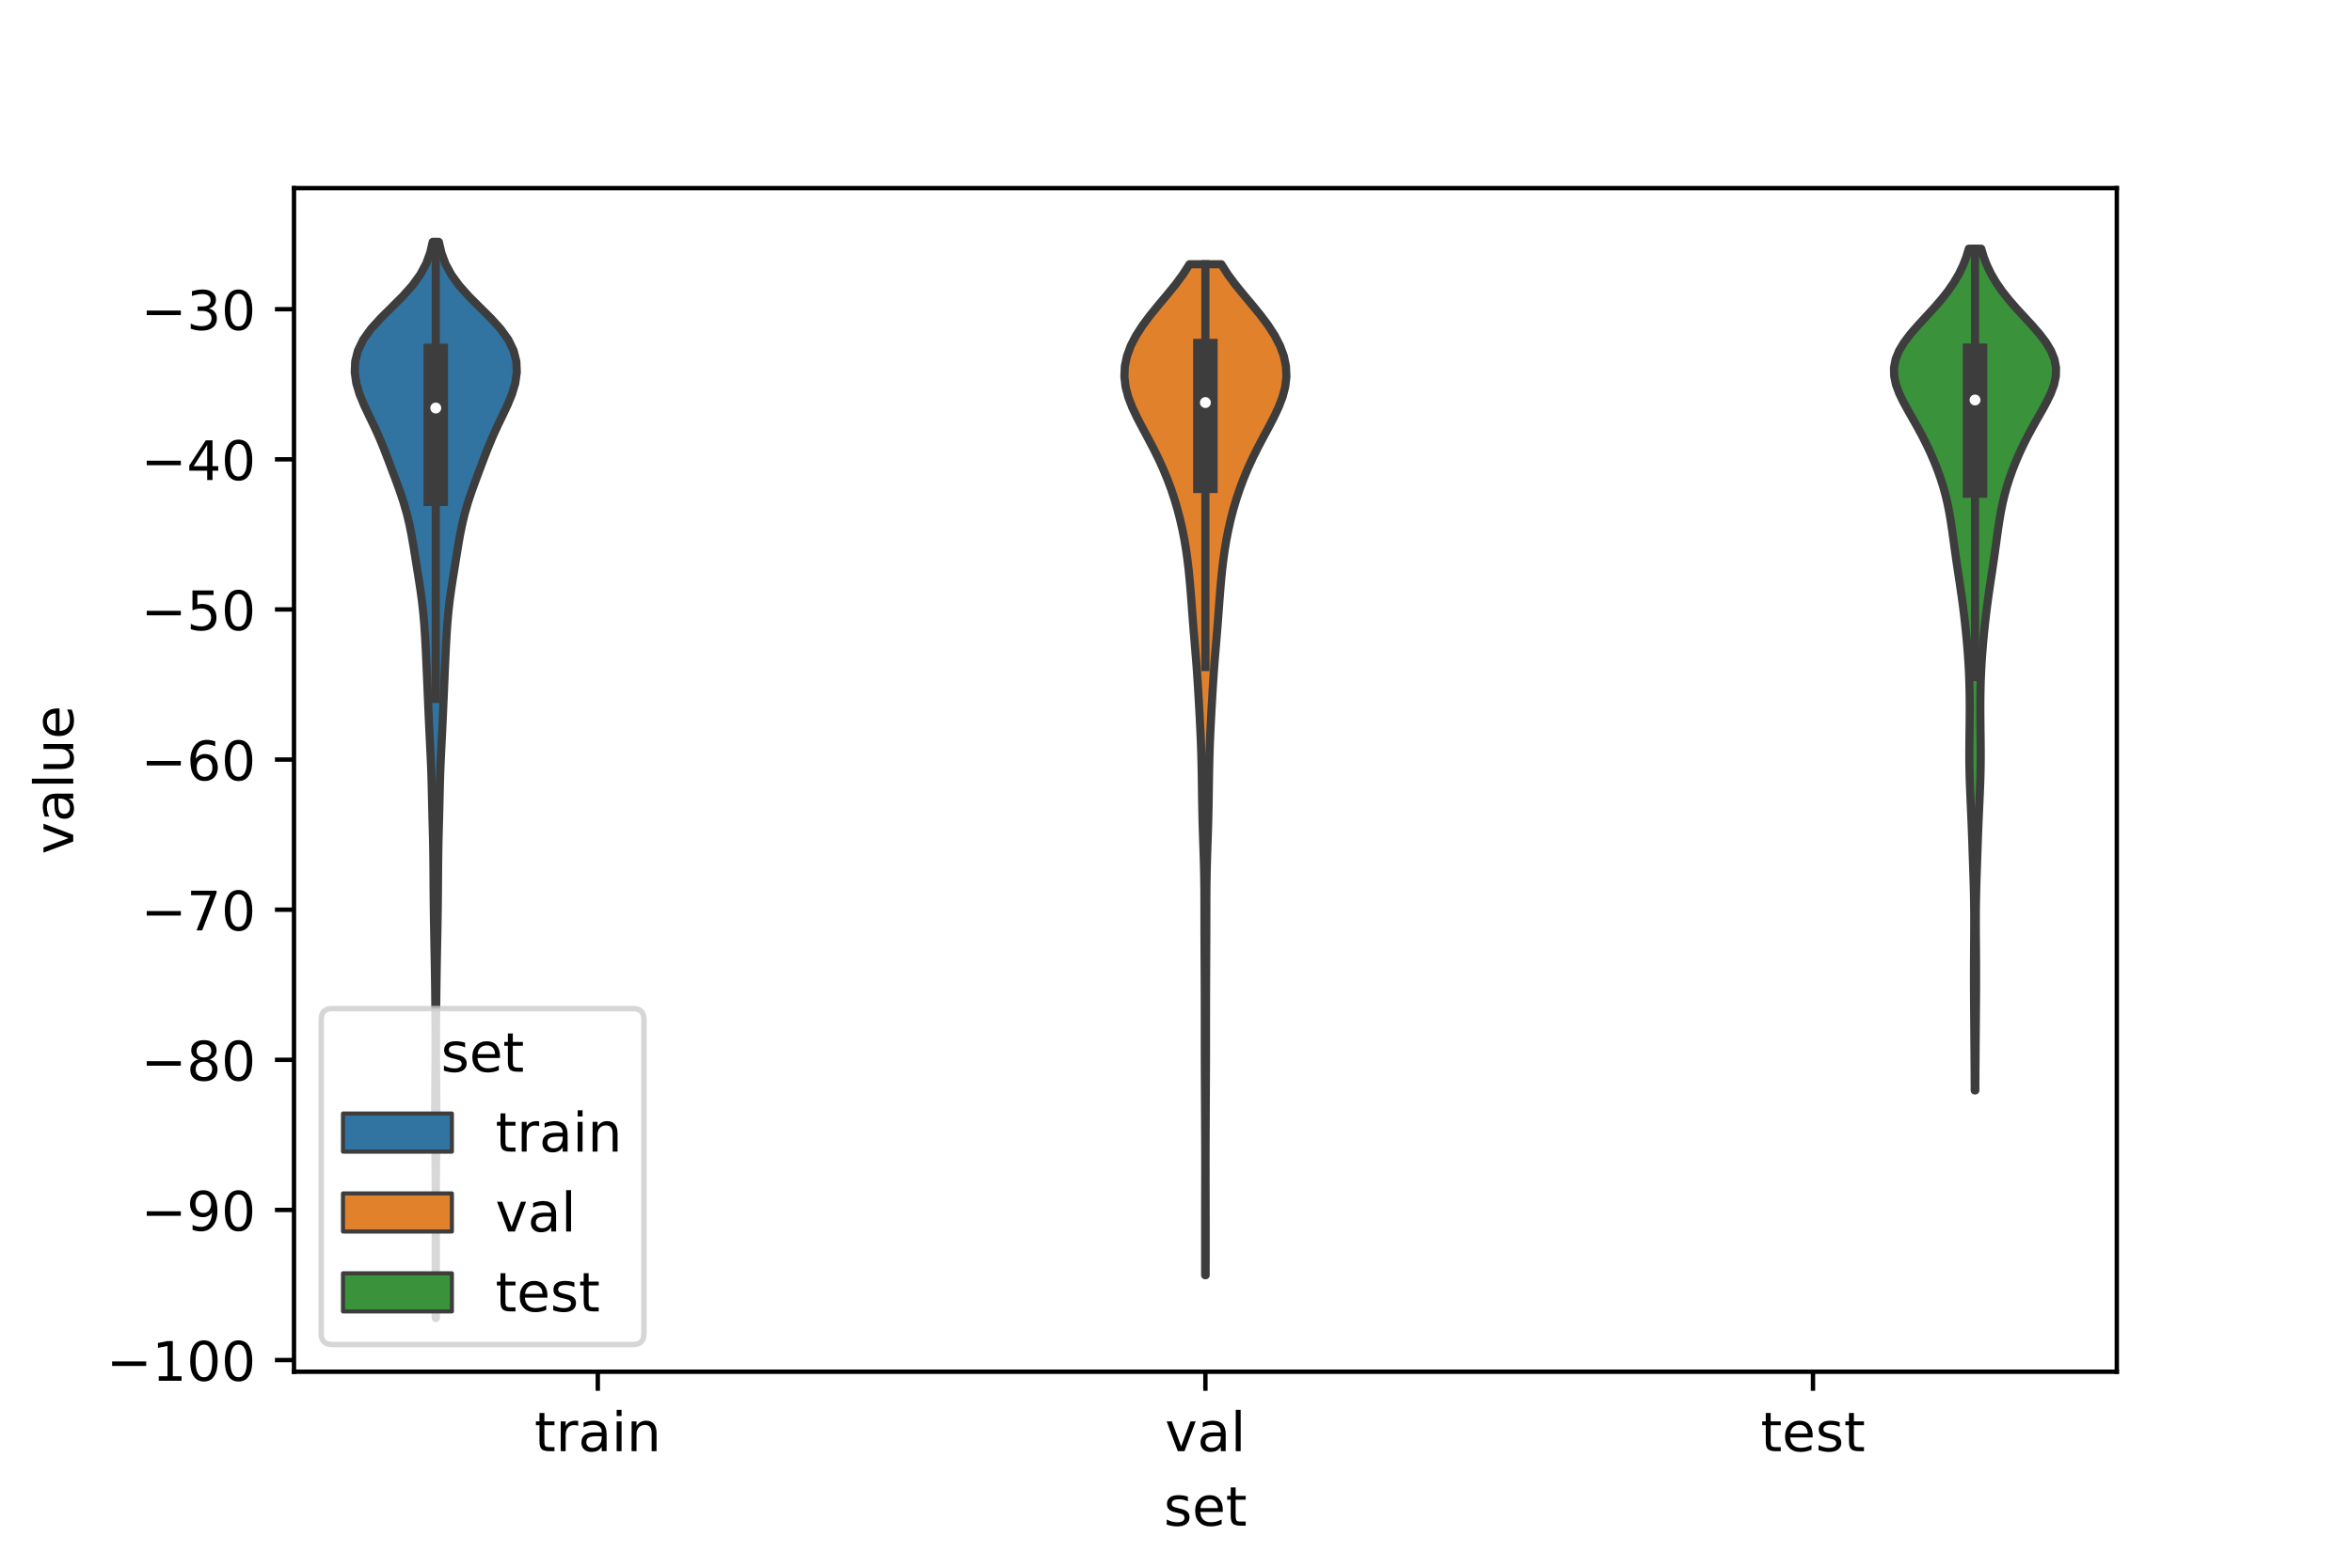<?xml version="1.0" encoding="utf-8" standalone="no"?>
<!DOCTYPE svg PUBLIC "-//W3C//DTD SVG 1.1//EN"
  "http://www.w3.org/Graphics/SVG/1.1/DTD/svg11.dtd">
<!-- Created with matplotlib (https://matplotlib.org/) -->
<svg height="288pt" version="1.1" viewBox="0 0 432 288" width="432pt" xmlns="http://www.w3.org/2000/svg" xmlns:xlink="http://www.w3.org/1999/xlink">
 <defs>
  <style type="text/css">*{stroke-linecap:butt;stroke-linejoin:round;}</style>
 </defs>
 <g id="figure_1">
  <g id="patch_1">
   <path d="M 0 288 
L 432 288 
L 432 0 
L 0 0 
z
" style="fill:#ffffff;"/>
  </g>
  <g id="axes_1">
   <g id="patch_2">
    <path d="M 54 252 
L 388.8 252 
L 388.8 34.56 
L 54 34.56 
z
" style="fill:#ffffff;"/>
   </g>
   <g id="PolyCollection_1">
    <defs>
     <path d="M 80.056 -45.884 
L 80.024 -45.884 
L 80.025 -47.88 
L 80.026 -49.877 
L 80.028 -51.874 
L 80.028 -53.87 
L 80.026 -55.867 
L 80.024 -57.864 
L 80.024 -59.86 
L 80.026 -61.857 
L 80.028 -63.854 
L 80.03 -65.851 
L 80.029 -67.847 
L 80.023 -69.844 
L 80.011 -71.841 
L 79.995 -73.837 
L 79.976 -75.834 
L 79.956 -77.831 
L 79.94 -79.827 
L 79.931 -81.824 
L 79.93 -83.821 
L 79.937 -85.818 
L 79.95 -87.814 
L 79.966 -89.811 
L 79.981 -91.808 
L 79.992 -93.804 
L 79.996 -95.801 
L 79.993 -97.798 
L 79.985 -99.794 
L 79.971 -101.791 
L 79.955 -103.788 
L 79.934 -105.784 
L 79.909 -107.781 
L 79.878 -109.778 
L 79.844 -111.775 
L 79.806 -113.771 
L 79.768 -115.768 
L 79.731 -117.765 
L 79.698 -119.761 
L 79.669 -121.758 
L 79.648 -123.755 
L 79.633 -125.751 
L 79.621 -127.748 
L 79.604 -129.745 
L 79.578 -131.741 
L 79.538 -133.738 
L 79.487 -135.735 
L 79.432 -137.732 
L 79.382 -139.728 
L 79.337 -141.725 
L 79.291 -143.722 
L 79.234 -145.718 
L 79.158 -147.715 
L 79.065 -149.712 
L 78.966 -151.708 
L 78.868 -153.705 
L 78.775 -155.702 
L 78.685 -157.699 
L 78.598 -159.695 
L 78.513 -161.692 
L 78.428 -163.689 
L 78.34 -165.685 
L 78.249 -167.682 
L 78.15 -169.679 
L 78.036 -171.675 
L 77.897 -173.672 
L 77.718 -175.669 
L 77.492 -177.665 
L 77.219 -179.662 
L 76.912 -181.659 
L 76.591 -183.656 
L 76.271 -185.652 
L 75.949 -187.649 
L 75.604 -189.646 
L 75.205 -191.642 
L 74.725 -193.639 
L 74.151 -195.636 
L 73.489 -197.632 
L 72.766 -199.629 
L 72.018 -201.626 
L 71.264 -203.622 
L 70.493 -205.619 
L 69.669 -207.616 
L 68.765 -209.613 
L 67.804 -211.609 
L 66.858 -213.606 
L 66.037 -215.603 
L 65.444 -217.599 
L 65.16 -219.596 
L 65.241 -221.593 
L 65.742 -223.589 
L 66.71 -225.586 
L 68.145 -227.583 
L 69.96 -229.58 
L 71.977 -231.576 
L 73.975 -233.573 
L 75.758 -235.57 
L 77.203 -237.566 
L 78.276 -239.563 
L 79.011 -241.56 
L 79.475 -243.556 
L 80.605 -243.556 
L 80.605 -243.556 
L 81.069 -241.56 
L 81.804 -239.563 
L 82.877 -237.566 
L 84.322 -235.57 
L 86.105 -233.573 
L 88.103 -231.576 
L 90.12 -229.58 
L 91.935 -227.583 
L 93.37 -225.586 
L 94.338 -223.589 
L 94.839 -221.593 
L 94.92 -219.596 
L 94.636 -217.599 
L 94.043 -215.603 
L 93.222 -213.606 
L 92.276 -211.609 
L 91.315 -209.613 
L 90.411 -207.616 
L 89.587 -205.619 
L 88.816 -203.622 
L 88.062 -201.626 
L 87.314 -199.629 
L 86.591 -197.632 
L 85.929 -195.636 
L 85.355 -193.639 
L 84.875 -191.642 
L 84.476 -189.646 
L 84.131 -187.649 
L 83.809 -185.652 
L 83.489 -183.656 
L 83.168 -181.659 
L 82.861 -179.662 
L 82.588 -177.665 
L 82.362 -175.669 
L 82.183 -173.672 
L 82.044 -171.675 
L 81.93 -169.679 
L 81.831 -167.682 
L 81.74 -165.685 
L 81.652 -163.689 
L 81.567 -161.692 
L 81.482 -159.695 
L 81.395 -157.699 
L 81.305 -155.702 
L 81.212 -153.705 
L 81.114 -151.708 
L 81.015 -149.712 
L 80.922 -147.715 
L 80.846 -145.718 
L 80.789 -143.722 
L 80.743 -141.725 
L 80.698 -139.728 
L 80.648 -137.732 
L 80.593 -135.735 
L 80.542 -133.738 
L 80.502 -131.741 
L 80.476 -129.745 
L 80.459 -127.748 
L 80.447 -125.751 
L 80.432 -123.755 
L 80.411 -121.758 
L 80.382 -119.761 
L 80.349 -117.765 
L 80.312 -115.768 
L 80.274 -113.771 
L 80.236 -111.775 
L 80.202 -109.778 
L 80.171 -107.781 
L 80.146 -105.784 
L 80.125 -103.788 
L 80.109 -101.791 
L 80.095 -99.794 
L 80.087 -97.798 
L 80.084 -95.801 
L 80.088 -93.804 
L 80.099 -91.808 
L 80.114 -89.811 
L 80.13 -87.814 
L 80.143 -85.818 
L 80.15 -83.821 
L 80.149 -81.824 
L 80.14 -79.827 
L 80.124 -77.831 
L 80.104 -75.834 
L 80.085 -73.837 
L 80.069 -71.841 
L 80.057 -69.844 
L 80.051 -67.847 
L 80.05 -65.851 
L 80.052 -63.854 
L 80.054 -61.857 
L 80.056 -59.86 
L 80.056 -57.864 
L 80.054 -55.867 
L 80.052 -53.87 
L 80.052 -51.874 
L 80.054 -49.877 
L 80.055 -47.88 
L 80.056 -45.884 
z
" id="m8f2a3c6498" style="stroke:#3d3d3d;stroke-width:1.5;"/>
    </defs>
    <g clip-path="url(#pef38167f17)">
     <use style="fill:#3274a1;stroke:#3d3d3d;stroke-width:1.5;" x="0" xlink:href="#m8f2a3c6498" y="288"/>
    </g>
   </g>
   <g id="PolyCollection_2">
    <defs>
     <path d="M 221.444 -53.731 
L 221.356 -53.731 
L 221.354 -55.607 
L 221.353 -57.483 
L 221.353 -59.359 
L 221.353 -61.235 
L 221.353 -63.111 
L 221.354 -64.987 
L 221.357 -66.863 
L 221.361 -68.739 
L 221.366 -70.615 
L 221.369 -72.491 
L 221.37 -74.367 
L 221.367 -76.243 
L 221.362 -78.119 
L 221.355 -79.995 
L 221.347 -81.871 
L 221.339 -83.747 
L 221.331 -85.623 
L 221.322 -87.499 
L 221.312 -89.375 
L 221.303 -91.251 
L 221.296 -93.127 
L 221.291 -95.003 
L 221.29 -96.879 
L 221.29 -98.755 
L 221.29 -100.631 
L 221.288 -102.507 
L 221.285 -104.383 
L 221.28 -106.259 
L 221.273 -108.135 
L 221.265 -110.011 
L 221.255 -111.887 
L 221.246 -113.763 
L 221.237 -115.639 
L 221.231 -117.515 
L 221.228 -119.391 
L 221.226 -121.267 
L 221.221 -123.143 
L 221.209 -125.019 
L 221.183 -126.895 
L 221.143 -128.771 
L 221.09 -130.647 
L 221.028 -132.523 
L 220.964 -134.399 
L 220.906 -136.275 
L 220.857 -138.151 
L 220.819 -140.027 
L 220.789 -141.903 
L 220.762 -143.779 
L 220.732 -145.655 
L 220.695 -147.531 
L 220.646 -149.407 
L 220.583 -151.283 
L 220.506 -153.159 
L 220.416 -155.035 
L 220.318 -156.911 
L 220.214 -158.787 
L 220.105 -160.663 
L 219.991 -162.539 
L 219.865 -164.415 
L 219.725 -166.291 
L 219.573 -168.167 
L 219.415 -170.043 
L 219.26 -171.919 
L 219.112 -173.795 
L 218.971 -175.671 
L 218.832 -177.547 
L 218.686 -179.423 
L 218.526 -181.299 
L 218.341 -183.175 
L 218.123 -185.051 
L 217.862 -186.927 
L 217.551 -188.803 
L 217.184 -190.679 
L 216.759 -192.555 
L 216.27 -194.431 
L 215.715 -196.307 
L 215.088 -198.183 
L 214.385 -200.059 
L 213.605 -201.935 
L 212.745 -203.811 
L 211.814 -205.687 
L 210.827 -207.563 
L 209.817 -209.439 
L 208.837 -211.315 
L 207.951 -213.191 
L 207.231 -215.067 
L 206.738 -216.943 
L 206.52 -218.819 
L 206.602 -220.695 
L 206.992 -222.571 
L 207.68 -224.447 
L 208.645 -226.323 
L 209.852 -228.199 
L 211.253 -230.075 
L 212.781 -231.951 
L 214.354 -233.827 
L 215.881 -235.703 
L 217.277 -237.579 
L 218.475 -239.455 
L 224.325 -239.455 
L 224.325 -239.455 
L 225.523 -237.579 
L 226.919 -235.703 
L 228.446 -233.827 
L 230.019 -231.951 
L 231.547 -230.075 
L 232.948 -228.199 
L 234.155 -226.323 
L 235.12 -224.447 
L 235.808 -222.571 
L 236.198 -220.695 
L 236.28 -218.819 
L 236.062 -216.943 
L 235.569 -215.067 
L 234.849 -213.191 
L 233.963 -211.315 
L 232.983 -209.439 
L 231.973 -207.563 
L 230.986 -205.687 
L 230.055 -203.811 
L 229.196 -201.935 
L 228.415 -200.059 
L 227.712 -198.183 
L 227.085 -196.307 
L 226.53 -194.431 
L 226.041 -192.555 
L 225.616 -190.679 
L 225.249 -188.803 
L 224.938 -186.927 
L 224.677 -185.051 
L 224.459 -183.175 
L 224.274 -181.299 
L 224.114 -179.423 
L 223.968 -177.547 
L 223.829 -175.671 
L 223.688 -173.795 
L 223.54 -171.919 
L 223.385 -170.043 
L 223.227 -168.167 
L 223.075 -166.291 
L 222.935 -164.415 
L 222.809 -162.539 
L 222.695 -160.663 
L 222.586 -158.787 
L 222.482 -156.911 
L 222.384 -155.035 
L 222.294 -153.159 
L 222.217 -151.283 
L 222.154 -149.407 
L 222.105 -147.531 
L 222.068 -145.655 
L 222.038 -143.779 
L 222.011 -141.903 
L 221.981 -140.027 
L 221.943 -138.151 
L 221.894 -136.275 
L 221.836 -134.399 
L 221.773 -132.523 
L 221.71 -130.647 
L 221.657 -128.771 
L 221.617 -126.895 
L 221.591 -125.019 
L 221.579 -123.143 
L 221.574 -121.267 
L 221.572 -119.391 
L 221.569 -117.515 
L 221.563 -115.639 
L 221.554 -113.763 
L 221.545 -111.887 
L 221.535 -110.011 
L 221.527 -108.135 
L 221.52 -106.259 
L 221.515 -104.383 
L 221.512 -102.507 
L 221.51 -100.631 
L 221.51 -98.755 
L 221.51 -96.879 
L 221.509 -95.003 
L 221.504 -93.127 
L 221.497 -91.251 
L 221.488 -89.375 
L 221.478 -87.499 
L 221.469 -85.623 
L 221.461 -83.747 
L 221.453 -81.871 
L 221.445 -79.995 
L 221.438 -78.119 
L 221.433 -76.243 
L 221.43 -74.367 
L 221.431 -72.491 
L 221.434 -70.615 
L 221.439 -68.739 
L 221.443 -66.863 
L 221.446 -64.987 
L 221.447 -63.111 
L 221.447 -61.235 
L 221.447 -59.359 
L 221.447 -57.483 
L 221.446 -55.607 
L 221.444 -53.731 
z
" id="mb3e290ecd1" style="stroke:#3d3d3d;stroke-width:1.5;"/>
    </defs>
    <g clip-path="url(#pef38167f17)">
     <use style="fill:#e1812c;stroke:#3d3d3d;stroke-width:1.5;" x="0" xlink:href="#mb3e290ecd1" y="288"/>
    </g>
   </g>
   <g id="PolyCollection_3">
    <defs>
     <path d="M 362.813 -87.684 
L 362.707 -87.684 
L 362.699 -89.246 
L 362.69 -90.807 
L 362.681 -92.369 
L 362.67 -93.931 
L 362.658 -95.493 
L 362.645 -97.055 
L 362.631 -98.617 
L 362.618 -100.179 
L 362.606 -101.741 
L 362.594 -103.303 
L 362.583 -104.865 
L 362.576 -106.427 
L 362.571 -107.988 
L 362.571 -109.55 
L 362.576 -111.112 
L 362.584 -112.674 
L 362.595 -114.236 
L 362.607 -115.798 
L 362.616 -117.36 
L 362.619 -118.922 
L 362.612 -120.484 
L 362.595 -122.046 
L 362.566 -123.607 
L 362.527 -125.169 
L 362.48 -126.731 
L 362.429 -128.293 
L 362.376 -129.855 
L 362.322 -131.417 
L 362.269 -132.979 
L 362.213 -134.541 
L 362.154 -136.103 
L 362.089 -137.665 
L 362.02 -139.227 
L 361.949 -140.788 
L 361.88 -142.35 
L 361.818 -143.912 
L 361.768 -145.474 
L 361.734 -147.036 
L 361.718 -148.598 
L 361.717 -150.16 
L 361.729 -151.722 
L 361.747 -153.284 
L 361.766 -154.846 
L 361.781 -156.408 
L 361.787 -157.969 
L 361.781 -159.531 
L 361.759 -161.093 
L 361.72 -162.655 
L 361.661 -164.217 
L 361.581 -165.779 
L 361.481 -167.341 
L 361.363 -168.903 
L 361.228 -170.465 
L 361.077 -172.027 
L 360.912 -173.589 
L 360.733 -175.15 
L 360.539 -176.712 
L 360.329 -178.274 
L 360.106 -179.836 
L 359.874 -181.398 
L 359.637 -182.96 
L 359.404 -184.522 
L 359.178 -186.084 
L 358.96 -187.646 
L 358.747 -189.208 
L 358.53 -190.77 
L 358.295 -192.331 
L 358.029 -193.893 
L 357.717 -195.455 
L 357.349 -197.017 
L 356.918 -198.579 
L 356.422 -200.141 
L 355.863 -201.703 
L 355.243 -203.265 
L 354.567 -204.827 
L 353.834 -206.389 
L 353.044 -207.95 
L 352.201 -209.512 
L 351.32 -211.074 
L 350.43 -212.636 
L 349.578 -214.198 
L 348.827 -215.76 
L 348.249 -217.322 
L 347.915 -218.884 
L 347.88 -220.446 
L 348.178 -222.008 
L 348.813 -223.57 
L 349.756 -225.131 
L 350.947 -226.693 
L 352.307 -228.255 
L 353.748 -229.817 
L 355.184 -231.379 
L 356.544 -232.941 
L 357.78 -234.503 
L 358.862 -236.065 
L 359.78 -237.627 
L 360.539 -239.189 
L 361.148 -240.751 
L 361.625 -242.312 
L 363.895 -242.312 
L 363.895 -242.312 
L 364.372 -240.751 
L 364.981 -239.189 
L 365.74 -237.627 
L 366.658 -236.065 
L 367.74 -234.503 
L 368.976 -232.941 
L 370.336 -231.379 
L 371.772 -229.817 
L 373.213 -228.255 
L 374.573 -226.693 
L 375.764 -225.131 
L 376.707 -223.57 
L 377.342 -222.008 
L 377.64 -220.446 
L 377.605 -218.884 
L 377.271 -217.322 
L 376.693 -215.76 
L 375.942 -214.198 
L 375.09 -212.636 
L 374.2 -211.074 
L 373.319 -209.512 
L 372.476 -207.95 
L 371.686 -206.389 
L 370.953 -204.827 
L 370.277 -203.265 
L 369.657 -201.703 
L 369.098 -200.141 
L 368.602 -198.579 
L 368.171 -197.017 
L 367.803 -195.455 
L 367.491 -193.893 
L 367.225 -192.331 
L 366.99 -190.77 
L 366.773 -189.208 
L 366.56 -187.646 
L 366.342 -186.084 
L 366.116 -184.522 
L 365.883 -182.96 
L 365.646 -181.398 
L 365.414 -179.836 
L 365.191 -178.274 
L 364.981 -176.712 
L 364.787 -175.15 
L 364.608 -173.589 
L 364.443 -172.027 
L 364.292 -170.465 
L 364.157 -168.903 
L 364.039 -167.341 
L 363.939 -165.779 
L 363.859 -164.217 
L 363.8 -162.655 
L 363.761 -161.093 
L 363.739 -159.531 
L 363.733 -157.969 
L 363.739 -156.408 
L 363.754 -154.846 
L 363.773 -153.284 
L 363.791 -151.722 
L 363.803 -150.16 
L 363.802 -148.598 
L 363.786 -147.036 
L 363.752 -145.474 
L 363.702 -143.912 
L 363.64 -142.35 
L 363.571 -140.788 
L 363.5 -139.227 
L 363.431 -137.665 
L 363.366 -136.103 
L 363.307 -134.541 
L 363.251 -132.979 
L 363.198 -131.417 
L 363.144 -129.855 
L 363.091 -128.293 
L 363.04 -126.731 
L 362.993 -125.169 
L 362.954 -123.607 
L 362.925 -122.046 
L 362.908 -120.484 
L 362.901 -118.922 
L 362.904 -117.36 
L 362.913 -115.798 
L 362.925 -114.236 
L 362.936 -112.674 
L 362.944 -111.112 
L 362.949 -109.55 
L 362.949 -107.988 
L 362.944 -106.427 
L 362.937 -104.865 
L 362.926 -103.303 
L 362.914 -101.741 
L 362.902 -100.179 
L 362.889 -98.617 
L 362.875 -97.055 
L 362.862 -95.493 
L 362.85 -93.931 
L 362.839 -92.369 
L 362.83 -90.807 
L 362.821 -89.246 
L 362.813 -87.684 
z
" id="me27f8f01c8" style="stroke:#3d3d3d;stroke-width:1.5;"/>
    </defs>
    <g clip-path="url(#pef38167f17)">
     <use style="fill:#3a923a;stroke:#3d3d3d;stroke-width:1.5;" x="0" xlink:href="#me27f8f01c8" y="288"/>
    </g>
   </g>
   <g id="patch_3">
    <path clip-path="url(#pef38167f17)" d="M 109.8 -25.931 
L 109.8 -25.931 
L 109.8 -25.931 
L 109.8 -25.931 
z
" style="fill:#3274a1;stroke:#3d3d3d;stroke-linejoin:miter;stroke-width:0.75;"/>
   </g>
   <g id="patch_4">
    <path clip-path="url(#pef38167f17)" d="M 109.8 -25.931 
L 109.8 -25.931 
L 109.8 -25.931 
L 109.8 -25.931 
z
" style="fill:#e1812c;stroke:#3d3d3d;stroke-linejoin:miter;stroke-width:0.75;"/>
   </g>
   <g id="patch_5">
    <path clip-path="url(#pef38167f17)" d="M 109.8 -25.931 
L 109.8 -25.931 
L 109.8 -25.931 
L 109.8 -25.931 
z
" style="fill:#3a923a;stroke:#3d3d3d;stroke-linejoin:miter;stroke-width:0.75;"/>
   </g>
   <g id="matplotlib.axis_1">
    <g id="xtick_1">
     <g id="line2d_1">
      <defs>
       <path d="M 0 0 
L 0 3.5 
" id="m6803f773ec" style="stroke:#000000;stroke-width:0.8;"/>
      </defs>
      <g>
       <use style="stroke:#000000;stroke-width:0.8;" x="109.8" xlink:href="#m6803f773ec" y="252"/>
      </g>
     </g>
     <g id="text_1">
      <!-- train -->
      <g transform="translate(98.162 266.598)scale(0.1 -0.1)">
       <defs>
        <path d="M 18.312 70.219 
L 18.312 54.688 
L 36.812 54.688 
L 36.812 47.703 
L 18.312 47.703 
L 18.312 18.016 
Q 18.312 11.328 20.141 9.422 
Q 21.969 7.516 27.594 7.516 
L 36.812 7.516 
L 36.812 0 
L 27.594 0 
Q 17.188 0 13.234 3.875 
Q 9.281 7.766 9.281 18.016 
L 9.281 47.703 
L 2.688 47.703 
L 2.688 54.688 
L 9.281 54.688 
L 9.281 70.219 
z
" id="DejaVuSans-116"/>
        <path d="M 41.109 46.297 
Q 39.594 47.172 37.812 47.578 
Q 36.031 48 33.891 48 
Q 26.266 48 22.188 43.047 
Q 18.109 38.094 18.109 28.812 
L 18.109 0 
L 9.078 0 
L 9.078 54.688 
L 18.109 54.688 
L 18.109 46.188 
Q 20.953 51.172 25.484 53.578 
Q 30.031 56 36.531 56 
Q 37.453 56 38.578 55.875 
Q 39.703 55.766 41.062 55.516 
z
" id="DejaVuSans-114"/>
        <path d="M 34.281 27.484 
Q 23.391 27.484 19.188 25 
Q 14.984 22.516 14.984 16.5 
Q 14.984 11.719 18.141 8.906 
Q 21.297 6.109 26.703 6.109 
Q 34.188 6.109 38.703 11.406 
Q 43.219 16.703 43.219 25.484 
L 43.219 27.484 
z
M 52.203 31.203 
L 52.203 0 
L 43.219 0 
L 43.219 8.297 
Q 40.141 3.328 35.547 0.953 
Q 30.953 -1.422 24.312 -1.422 
Q 15.922 -1.422 10.953 3.297 
Q 6 8.016 6 15.922 
Q 6 25.141 12.172 29.828 
Q 18.359 34.516 30.609 34.516 
L 43.219 34.516 
L 43.219 35.406 
Q 43.219 41.609 39.141 45 
Q 35.062 48.391 27.688 48.391 
Q 23 48.391 18.547 47.266 
Q 14.109 46.141 10.016 43.891 
L 10.016 52.203 
Q 14.938 54.109 19.578 55.047 
Q 24.219 56 28.609 56 
Q 40.484 56 46.344 49.844 
Q 52.203 43.703 52.203 31.203 
z
" id="DejaVuSans-97"/>
        <path d="M 9.422 54.688 
L 18.406 54.688 
L 18.406 0 
L 9.422 0 
z
M 9.422 75.984 
L 18.406 75.984 
L 18.406 64.594 
L 9.422 64.594 
z
" id="DejaVuSans-105"/>
        <path d="M 54.891 33.016 
L 54.891 0 
L 45.906 0 
L 45.906 32.719 
Q 45.906 40.484 42.875 44.328 
Q 39.844 48.188 33.797 48.188 
Q 26.516 48.188 22.312 43.547 
Q 18.109 38.922 18.109 30.906 
L 18.109 0 
L 9.078 0 
L 9.078 54.688 
L 18.109 54.688 
L 18.109 46.188 
Q 21.344 51.125 25.703 53.562 
Q 30.078 56 35.797 56 
Q 45.219 56 50.047 50.172 
Q 54.891 44.344 54.891 33.016 
z
" id="DejaVuSans-110"/>
       </defs>
       <use xlink:href="#DejaVuSans-116"/>
       <use x="39.209" xlink:href="#DejaVuSans-114"/>
       <use x="80.322" xlink:href="#DejaVuSans-97"/>
       <use x="141.602" xlink:href="#DejaVuSans-105"/>
       <use x="169.385" xlink:href="#DejaVuSans-110"/>
      </g>
     </g>
    </g>
    <g id="xtick_2">
     <g id="line2d_2">
      <g>
       <use style="stroke:#000000;stroke-width:0.8;" x="221.4" xlink:href="#m6803f773ec" y="252"/>
      </g>
     </g>
     <g id="text_2">
      <!-- val -->
      <g transform="translate(213.988 266.598)scale(0.1 -0.1)">
       <defs>
        <path d="M 2.984 54.688 
L 12.5 54.688 
L 29.594 8.797 
L 46.688 54.688 
L 56.203 54.688 
L 35.688 0 
L 23.484 0 
z
" id="DejaVuSans-118"/>
        <path d="M 9.422 75.984 
L 18.406 75.984 
L 18.406 0 
L 9.422 0 
z
" id="DejaVuSans-108"/>
       </defs>
       <use xlink:href="#DejaVuSans-118"/>
       <use x="59.18" xlink:href="#DejaVuSans-97"/>
       <use x="120.459" xlink:href="#DejaVuSans-108"/>
      </g>
     </g>
    </g>
    <g id="xtick_3">
     <g id="line2d_3">
      <g>
       <use style="stroke:#000000;stroke-width:0.8;" x="333" xlink:href="#m6803f773ec" y="252"/>
      </g>
     </g>
     <g id="text_3">
      <!-- test -->
      <g transform="translate(323.398 266.598)scale(0.1 -0.1)">
       <defs>
        <path d="M 56.203 29.594 
L 56.203 25.203 
L 14.891 25.203 
Q 15.484 15.922 20.484 11.062 
Q 25.484 6.203 34.422 6.203 
Q 39.594 6.203 44.453 7.469 
Q 49.312 8.734 54.109 11.281 
L 54.109 2.781 
Q 49.266 0.734 44.188 -0.344 
Q 39.109 -1.422 33.891 -1.422 
Q 20.797 -1.422 13.156 6.188 
Q 5.516 13.812 5.516 26.812 
Q 5.516 40.234 12.766 48.109 
Q 20.016 56 32.328 56 
Q 43.359 56 49.781 48.891 
Q 56.203 41.797 56.203 29.594 
z
M 47.219 32.234 
Q 47.125 39.594 43.094 43.984 
Q 39.062 48.391 32.422 48.391 
Q 24.906 48.391 20.391 44.141 
Q 15.875 39.891 15.188 32.172 
z
" id="DejaVuSans-101"/>
        <path d="M 44.281 53.078 
L 44.281 44.578 
Q 40.484 46.531 36.375 47.5 
Q 32.281 48.484 27.875 48.484 
Q 21.188 48.484 17.844 46.438 
Q 14.5 44.391 14.5 40.281 
Q 14.5 37.156 16.891 35.375 
Q 19.281 33.594 26.516 31.984 
L 29.594 31.297 
Q 39.156 29.25 43.188 25.516 
Q 47.219 21.781 47.219 15.094 
Q 47.219 7.469 41.188 3.016 
Q 35.156 -1.422 24.609 -1.422 
Q 20.219 -1.422 15.453 -0.562 
Q 10.688 0.297 5.422 2 
L 5.422 11.281 
Q 10.406 8.688 15.234 7.391 
Q 20.062 6.109 24.812 6.109 
Q 31.156 6.109 34.562 8.281 
Q 37.984 10.453 37.984 14.406 
Q 37.984 18.062 35.516 20.016 
Q 33.062 21.969 24.703 23.781 
L 21.578 24.516 
Q 13.234 26.266 9.516 29.906 
Q 5.812 33.547 5.812 39.891 
Q 5.812 47.609 11.281 51.797 
Q 16.75 56 26.812 56 
Q 31.781 56 36.172 55.266 
Q 40.578 54.547 44.281 53.078 
z
" id="DejaVuSans-115"/>
       </defs>
       <use xlink:href="#DejaVuSans-116"/>
       <use x="39.209" xlink:href="#DejaVuSans-101"/>
       <use x="100.732" xlink:href="#DejaVuSans-115"/>
       <use x="152.832" xlink:href="#DejaVuSans-116"/>
      </g>
     </g>
    </g>
    <g id="text_4">
     <!-- set -->
     <g transform="translate(213.759 280.277)scale(0.1 -0.1)">
      <use xlink:href="#DejaVuSans-115"/>
      <use x="52.1" xlink:href="#DejaVuSans-101"/>
      <use x="113.623" xlink:href="#DejaVuSans-116"/>
     </g>
    </g>
   </g>
   <g id="matplotlib.axis_2">
    <g id="ytick_1">
     <g id="line2d_4">
      <defs>
       <path d="M 0 0 
L -3.5 0 
" id="m90522f829d" style="stroke:#000000;stroke-width:0.8;"/>
      </defs>
      <g>
       <use style="stroke:#000000;stroke-width:0.8;" x="54" xlink:href="#m90522f829d" y="249.859"/>
      </g>
     </g>
     <g id="text_5">
      <!-- −100 -->
      <g transform="translate(19.533 253.658)scale(0.1 -0.1)">
       <defs>
        <path d="M 10.594 35.5 
L 73.188 35.5 
L 73.188 27.203 
L 10.594 27.203 
z
" id="DejaVuSans-8722"/>
        <path d="M 12.406 8.297 
L 28.516 8.297 
L 28.516 63.922 
L 10.984 60.406 
L 10.984 69.391 
L 28.422 72.906 
L 38.281 72.906 
L 38.281 8.297 
L 54.391 8.297 
L 54.391 0 
L 12.406 0 
z
" id="DejaVuSans-49"/>
        <path d="M 31.781 66.406 
Q 24.172 66.406 20.328 58.906 
Q 16.5 51.422 16.5 36.375 
Q 16.5 21.391 20.328 13.891 
Q 24.172 6.391 31.781 6.391 
Q 39.453 6.391 43.281 13.891 
Q 47.125 21.391 47.125 36.375 
Q 47.125 51.422 43.281 58.906 
Q 39.453 66.406 31.781 66.406 
z
M 31.781 74.219 
Q 44.047 74.219 50.516 64.516 
Q 56.984 54.828 56.984 36.375 
Q 56.984 17.969 50.516 8.266 
Q 44.047 -1.422 31.781 -1.422 
Q 19.531 -1.422 13.062 8.266 
Q 6.594 17.969 6.594 36.375 
Q 6.594 54.828 13.062 64.516 
Q 19.531 74.219 31.781 74.219 
z
" id="DejaVuSans-48"/>
       </defs>
       <use xlink:href="#DejaVuSans-8722"/>
       <use x="83.789" xlink:href="#DejaVuSans-49"/>
       <use x="147.412" xlink:href="#DejaVuSans-48"/>
       <use x="211.035" xlink:href="#DejaVuSans-48"/>
      </g>
     </g>
    </g>
    <g id="ytick_2">
     <g id="line2d_5">
      <g>
       <use style="stroke:#000000;stroke-width:0.8;" x="54" xlink:href="#m90522f829d" y="222.28"/>
      </g>
     </g>
     <g id="text_6">
      <!-- −90 -->
      <g transform="translate(25.895 226.079)scale(0.1 -0.1)">
       <defs>
        <path d="M 10.984 1.516 
L 10.984 10.5 
Q 14.703 8.734 18.5 7.812 
Q 22.312 6.891 25.984 6.891 
Q 35.75 6.891 40.891 13.453 
Q 46.047 20.016 46.781 33.406 
Q 43.953 29.203 39.594 26.953 
Q 35.25 24.703 29.984 24.703 
Q 19.047 24.703 12.672 31.312 
Q 6.297 37.938 6.297 49.422 
Q 6.297 60.641 12.938 67.422 
Q 19.578 74.219 30.609 74.219 
Q 43.266 74.219 49.922 64.516 
Q 56.594 54.828 56.594 36.375 
Q 56.594 19.141 48.406 8.859 
Q 40.234 -1.422 26.422 -1.422 
Q 22.703 -1.422 18.891 -0.688 
Q 15.094 0.047 10.984 1.516 
z
M 30.609 32.422 
Q 37.25 32.422 41.125 36.953 
Q 45.016 41.5 45.016 49.422 
Q 45.016 57.281 41.125 61.844 
Q 37.25 66.406 30.609 66.406 
Q 23.969 66.406 20.094 61.844 
Q 16.219 57.281 16.219 49.422 
Q 16.219 41.5 20.094 36.953 
Q 23.969 32.422 30.609 32.422 
z
" id="DejaVuSans-57"/>
       </defs>
       <use xlink:href="#DejaVuSans-8722"/>
       <use x="83.789" xlink:href="#DejaVuSans-57"/>
       <use x="147.412" xlink:href="#DejaVuSans-48"/>
      </g>
     </g>
    </g>
    <g id="ytick_3">
     <g id="line2d_6">
      <g>
       <use style="stroke:#000000;stroke-width:0.8;" x="54" xlink:href="#m90522f829d" y="194.701"/>
      </g>
     </g>
     <g id="text_7">
      <!-- −80 -->
      <g transform="translate(25.895 198.5)scale(0.1 -0.1)">
       <defs>
        <path d="M 31.781 34.625 
Q 24.75 34.625 20.719 30.859 
Q 16.703 27.094 16.703 20.516 
Q 16.703 13.922 20.719 10.156 
Q 24.75 6.391 31.781 6.391 
Q 38.812 6.391 42.859 10.172 
Q 46.922 13.969 46.922 20.516 
Q 46.922 27.094 42.891 30.859 
Q 38.875 34.625 31.781 34.625 
z
M 21.922 38.812 
Q 15.578 40.375 12.031 44.719 
Q 8.5 49.078 8.5 55.328 
Q 8.5 64.062 14.719 69.141 
Q 20.953 74.219 31.781 74.219 
Q 42.672 74.219 48.875 69.141 
Q 55.078 64.062 55.078 55.328 
Q 55.078 49.078 51.531 44.719 
Q 48 40.375 41.703 38.812 
Q 48.828 37.156 52.797 32.312 
Q 56.781 27.484 56.781 20.516 
Q 56.781 9.906 50.312 4.234 
Q 43.844 -1.422 31.781 -1.422 
Q 19.734 -1.422 13.25 4.234 
Q 6.781 9.906 6.781 20.516 
Q 6.781 27.484 10.781 32.312 
Q 14.797 37.156 21.922 38.812 
z
M 18.312 54.391 
Q 18.312 48.734 21.844 45.562 
Q 25.391 42.391 31.781 42.391 
Q 38.141 42.391 41.719 45.562 
Q 45.312 48.734 45.312 54.391 
Q 45.312 60.062 41.719 63.234 
Q 38.141 66.406 31.781 66.406 
Q 25.391 66.406 21.844 63.234 
Q 18.312 60.062 18.312 54.391 
z
" id="DejaVuSans-56"/>
       </defs>
       <use xlink:href="#DejaVuSans-8722"/>
       <use x="83.789" xlink:href="#DejaVuSans-56"/>
       <use x="147.412" xlink:href="#DejaVuSans-48"/>
      </g>
     </g>
    </g>
    <g id="ytick_4">
     <g id="line2d_7">
      <g>
       <use style="stroke:#000000;stroke-width:0.8;" x="54" xlink:href="#m90522f829d" y="167.122"/>
      </g>
     </g>
     <g id="text_8">
      <!-- −70 -->
      <g transform="translate(25.895 170.921)scale(0.1 -0.1)">
       <defs>
        <path d="M 8.203 72.906 
L 55.078 72.906 
L 55.078 68.703 
L 28.609 0 
L 18.312 0 
L 43.219 64.594 
L 8.203 64.594 
z
" id="DejaVuSans-55"/>
       </defs>
       <use xlink:href="#DejaVuSans-8722"/>
       <use x="83.789" xlink:href="#DejaVuSans-55"/>
       <use x="147.412" xlink:href="#DejaVuSans-48"/>
      </g>
     </g>
    </g>
    <g id="ytick_5">
     <g id="line2d_8">
      <g>
       <use style="stroke:#000000;stroke-width:0.8;" x="54" xlink:href="#m90522f829d" y="139.543"/>
      </g>
     </g>
     <g id="text_9">
      <!-- −60 -->
      <g transform="translate(25.895 143.342)scale(0.1 -0.1)">
       <defs>
        <path d="M 33.016 40.375 
Q 26.375 40.375 22.484 35.828 
Q 18.609 31.297 18.609 23.391 
Q 18.609 15.531 22.484 10.953 
Q 26.375 6.391 33.016 6.391 
Q 39.656 6.391 43.531 10.953 
Q 47.406 15.531 47.406 23.391 
Q 47.406 31.297 43.531 35.828 
Q 39.656 40.375 33.016 40.375 
z
M 52.594 71.297 
L 52.594 62.312 
Q 48.875 64.062 45.094 64.984 
Q 41.312 65.922 37.594 65.922 
Q 27.828 65.922 22.672 59.328 
Q 17.531 52.734 16.797 39.406 
Q 19.672 43.656 24.016 45.922 
Q 28.375 48.188 33.594 48.188 
Q 44.578 48.188 50.953 41.516 
Q 57.328 34.859 57.328 23.391 
Q 57.328 12.156 50.688 5.359 
Q 44.047 -1.422 33.016 -1.422 
Q 20.359 -1.422 13.672 8.266 
Q 6.984 17.969 6.984 36.375 
Q 6.984 53.656 15.188 63.938 
Q 23.391 74.219 37.203 74.219 
Q 40.922 74.219 44.703 73.484 
Q 48.484 72.75 52.594 71.297 
z
" id="DejaVuSans-54"/>
       </defs>
       <use xlink:href="#DejaVuSans-8722"/>
       <use x="83.789" xlink:href="#DejaVuSans-54"/>
       <use x="147.412" xlink:href="#DejaVuSans-48"/>
      </g>
     </g>
    </g>
    <g id="ytick_6">
     <g id="line2d_9">
      <g>
       <use style="stroke:#000000;stroke-width:0.8;" x="54" xlink:href="#m90522f829d" y="111.964"/>
      </g>
     </g>
     <g id="text_10">
      <!-- −50 -->
      <g transform="translate(25.895 115.763)scale(0.1 -0.1)">
       <defs>
        <path d="M 10.797 72.906 
L 49.516 72.906 
L 49.516 64.594 
L 19.828 64.594 
L 19.828 46.734 
Q 21.969 47.469 24.109 47.828 
Q 26.266 48.188 28.422 48.188 
Q 40.625 48.188 47.75 41.5 
Q 54.891 34.812 54.891 23.391 
Q 54.891 11.625 47.562 5.094 
Q 40.234 -1.422 26.906 -1.422 
Q 22.312 -1.422 17.547 -0.641 
Q 12.797 0.141 7.719 1.703 
L 7.719 11.625 
Q 12.109 9.234 16.797 8.062 
Q 21.484 6.891 26.703 6.891 
Q 35.156 6.891 40.078 11.328 
Q 45.016 15.766 45.016 23.391 
Q 45.016 31 40.078 35.438 
Q 35.156 39.891 26.703 39.891 
Q 22.75 39.891 18.812 39.016 
Q 14.891 38.141 10.797 36.281 
z
" id="DejaVuSans-53"/>
       </defs>
       <use xlink:href="#DejaVuSans-8722"/>
       <use x="83.789" xlink:href="#DejaVuSans-53"/>
       <use x="147.412" xlink:href="#DejaVuSans-48"/>
      </g>
     </g>
    </g>
    <g id="ytick_7">
     <g id="line2d_10">
      <g>
       <use style="stroke:#000000;stroke-width:0.8;" x="54" xlink:href="#m90522f829d" y="84.385"/>
      </g>
     </g>
     <g id="text_11">
      <!-- −40 -->
      <g transform="translate(25.895 88.184)scale(0.1 -0.1)">
       <defs>
        <path d="M 37.797 64.312 
L 12.891 25.391 
L 37.797 25.391 
z
M 35.203 72.906 
L 47.609 72.906 
L 47.609 25.391 
L 58.016 25.391 
L 58.016 17.188 
L 47.609 17.188 
L 47.609 0 
L 37.797 0 
L 37.797 17.188 
L 4.891 17.188 
L 4.891 26.703 
z
" id="DejaVuSans-52"/>
       </defs>
       <use xlink:href="#DejaVuSans-8722"/>
       <use x="83.789" xlink:href="#DejaVuSans-52"/>
       <use x="147.412" xlink:href="#DejaVuSans-48"/>
      </g>
     </g>
    </g>
    <g id="ytick_8">
     <g id="line2d_11">
      <g>
       <use style="stroke:#000000;stroke-width:0.8;" x="54" xlink:href="#m90522f829d" y="56.806"/>
      </g>
     </g>
     <g id="text_12">
      <!-- −30 -->
      <g transform="translate(25.895 60.605)scale(0.1 -0.1)">
       <defs>
        <path d="M 40.578 39.312 
Q 47.656 37.797 51.625 33 
Q 55.609 28.219 55.609 21.188 
Q 55.609 10.406 48.188 4.484 
Q 40.766 -1.422 27.094 -1.422 
Q 22.516 -1.422 17.656 -0.516 
Q 12.797 0.391 7.625 2.203 
L 7.625 11.719 
Q 11.719 9.328 16.594 8.109 
Q 21.484 6.891 26.812 6.891 
Q 36.078 6.891 40.938 10.547 
Q 45.797 14.203 45.797 21.188 
Q 45.797 27.641 41.281 31.266 
Q 36.766 34.906 28.719 34.906 
L 20.219 34.906 
L 20.219 43.016 
L 29.109 43.016 
Q 36.375 43.016 40.234 45.922 
Q 44.094 48.828 44.094 54.297 
Q 44.094 59.906 40.109 62.906 
Q 36.141 65.922 28.719 65.922 
Q 24.656 65.922 20.016 65.031 
Q 15.375 64.156 9.812 62.312 
L 9.812 71.094 
Q 15.438 72.656 20.344 73.438 
Q 25.25 74.219 29.594 74.219 
Q 40.828 74.219 47.359 69.109 
Q 53.906 64.016 53.906 55.328 
Q 53.906 49.266 50.438 45.094 
Q 46.969 40.922 40.578 39.312 
z
" id="DejaVuSans-51"/>
       </defs>
       <use xlink:href="#DejaVuSans-8722"/>
       <use x="83.789" xlink:href="#DejaVuSans-51"/>
       <use x="147.412" xlink:href="#DejaVuSans-48"/>
      </g>
     </g>
    </g>
    <g id="text_13">
     <!-- value -->
     <g transform="translate(13.453 156.938)rotate(-90)scale(0.1 -0.1)">
      <defs>
       <path d="M 8.5 21.578 
L 8.5 54.688 
L 17.484 54.688 
L 17.484 21.922 
Q 17.484 14.156 20.5 10.266 
Q 23.531 6.391 29.594 6.391 
Q 36.859 6.391 41.078 11.031 
Q 45.312 15.672 45.312 23.688 
L 45.312 54.688 
L 54.297 54.688 
L 54.297 0 
L 45.312 0 
L 45.312 8.406 
Q 42.047 3.422 37.719 1 
Q 33.406 -1.422 27.688 -1.422 
Q 18.266 -1.422 13.375 4.438 
Q 8.5 10.297 8.5 21.578 
z
M 31.109 56 
z
" id="DejaVuSans-117"/>
      </defs>
      <use xlink:href="#DejaVuSans-118"/>
      <use x="59.18" xlink:href="#DejaVuSans-97"/>
      <use x="120.459" xlink:href="#DejaVuSans-108"/>
      <use x="148.242" xlink:href="#DejaVuSans-117"/>
      <use x="211.621" xlink:href="#DejaVuSans-101"/>
     </g>
    </g>
   </g>
   <g id="line2d_12">
    <path clip-path="url(#pef38167f17)" d="M 80.04 128.392 
L 80.04 44.444 
" style="fill:none;stroke:#3d3d3d;stroke-linecap:square;stroke-width:1.5;"/>
   </g>
   <g id="line2d_13">
    <path clip-path="url(#pef38167f17)" d="M 80.04 90.715 
L 80.04 65.381 
" style="fill:none;stroke:#3d3d3d;stroke-linecap:square;stroke-width:4.5;"/>
   </g>
   <g id="line2d_14">
    <path clip-path="url(#pef38167f17)" d="M 221.4 122.534 
L 221.4 48.545 
" style="fill:none;stroke:#3d3d3d;stroke-linecap:square;stroke-width:1.5;"/>
   </g>
   <g id="line2d_15">
    <path clip-path="url(#pef38167f17)" d="M 221.4 88.335 
L 221.4 64.493 
" style="fill:none;stroke:#3d3d3d;stroke-linecap:square;stroke-width:4.5;"/>
   </g>
   <g id="line2d_16">
    <path clip-path="url(#pef38167f17)" d="M 362.76 124.376 
L 362.76 45.688 
" style="fill:none;stroke:#3d3d3d;stroke-linecap:square;stroke-width:1.5;"/>
   </g>
   <g id="line2d_17">
    <path clip-path="url(#pef38167f17)" d="M 362.76 89.195 
L 362.76 65.358 
" style="fill:none;stroke:#3d3d3d;stroke-linecap:square;stroke-width:4.5;"/>
   </g>
   <g id="patch_6">
    <path d="M 54 252 
L 54 34.56 
" style="fill:none;stroke:#000000;stroke-linecap:square;stroke-linejoin:miter;stroke-width:0.8;"/>
   </g>
   <g id="patch_7">
    <path d="M 388.8 252 
L 388.8 34.56 
" style="fill:none;stroke:#000000;stroke-linecap:square;stroke-linejoin:miter;stroke-width:0.8;"/>
   </g>
   <g id="patch_8">
    <path d="M 54 252 
L 388.8 252 
" style="fill:none;stroke:#000000;stroke-linecap:square;stroke-linejoin:miter;stroke-width:0.8;"/>
   </g>
   <g id="patch_9">
    <path d="M 54 34.56 
L 388.8 34.56 
" style="fill:none;stroke:#000000;stroke-linecap:square;stroke-linejoin:miter;stroke-width:0.8;"/>
   </g>
   <g id="PathCollection_1">
    <defs>
     <path d="M 0 1.5 
C 0.398 1.5 0.779 1.342 1.061 1.061 
C 1.342 0.779 1.5 0.398 1.5 0 
C 1.5 -0.398 1.342 -0.779 1.061 -1.061 
C 0.779 -1.342 0.398 -1.5 0 -1.5 
C -0.398 -1.5 -0.779 -1.342 -1.061 -1.061 
C -1.342 -0.779 -1.5 -0.398 -1.5 0 
C -1.5 0.398 -1.342 0.779 -1.061 1.061 
C -0.779 1.342 -0.398 1.5 0 1.5 
z
" id="m653153fc27" style="stroke:#3d3d3d;"/>
    </defs>
    <g clip-path="url(#pef38167f17)">
     <use style="fill:#ffffff;stroke:#3d3d3d;" x="80.04" xlink:href="#m653153fc27" y="74.959"/>
    </g>
   </g>
   <g id="PathCollection_2">
    <g clip-path="url(#pef38167f17)">
     <use style="fill:#ffffff;stroke:#3d3d3d;" x="221.4" xlink:href="#m653153fc27" y="73.954"/>
    </g>
   </g>
   <g id="PathCollection_3">
    <g clip-path="url(#pef38167f17)">
     <use style="fill:#ffffff;stroke:#3d3d3d;" x="362.76" xlink:href="#m653153fc27" y="73.482"/>
    </g>
   </g>
   <g id="legend_1">
    <g id="patch_10">
     <path d="M 61 247 
L 116.275 247 
Q 118.275 247 118.275 245 
L 118.275 187.287 
Q 118.275 185.287 116.275 185.287 
L 61 185.287 
Q 59 185.287 59 187.287 
L 59 245 
Q 59 247 61 247 
z
" style="fill:#ffffff;opacity:0.8;stroke:#cccccc;stroke-linejoin:miter;"/>
    </g>
    <g id="text_14">
     <!-- set -->
     <g transform="translate(80.996 196.886)scale(0.1 -0.1)">
      <use xlink:href="#DejaVuSans-115"/>
      <use x="52.1" xlink:href="#DejaVuSans-101"/>
      <use x="113.623" xlink:href="#DejaVuSans-116"/>
     </g>
    </g>
    <g id="patch_11">
     <path d="M 63 211.564 
L 83 211.564 
L 83 204.564 
L 63 204.564 
z
" style="fill:#3274a1;stroke:#3d3d3d;stroke-linejoin:miter;stroke-width:0.75;"/>
    </g>
    <g id="text_15">
     <!-- train -->
     <g transform="translate(91 211.564)scale(0.1 -0.1)">
      <use xlink:href="#DejaVuSans-116"/>
      <use x="39.209" xlink:href="#DejaVuSans-114"/>
      <use x="80.322" xlink:href="#DejaVuSans-97"/>
      <use x="141.602" xlink:href="#DejaVuSans-105"/>
      <use x="169.385" xlink:href="#DejaVuSans-110"/>
     </g>
    </g>
    <g id="patch_12">
     <path d="M 63 226.242 
L 83 226.242 
L 83 219.242 
L 63 219.242 
z
" style="fill:#e1812c;stroke:#3d3d3d;stroke-linejoin:miter;stroke-width:0.75;"/>
    </g>
    <g id="text_16">
     <!-- val -->
     <g transform="translate(91 226.242)scale(0.1 -0.1)">
      <use xlink:href="#DejaVuSans-118"/>
      <use x="59.18" xlink:href="#DejaVuSans-97"/>
      <use x="120.459" xlink:href="#DejaVuSans-108"/>
     </g>
    </g>
    <g id="patch_13">
     <path d="M 63 240.92 
L 83 240.92 
L 83 233.92 
L 63 233.92 
z
" style="fill:#3a923a;stroke:#3d3d3d;stroke-linejoin:miter;stroke-width:0.75;"/>
    </g>
    <g id="text_17">
     <!-- test -->
     <g transform="translate(91 240.92)scale(0.1 -0.1)">
      <use xlink:href="#DejaVuSans-116"/>
      <use x="39.209" xlink:href="#DejaVuSans-101"/>
      <use x="100.732" xlink:href="#DejaVuSans-115"/>
      <use x="152.832" xlink:href="#DejaVuSans-116"/>
     </g>
    </g>
   </g>
  </g>
 </g>
 <defs>
  <clipPath id="pef38167f17">
   <rect height="217.44" width="334.8" x="54" y="34.56"/>
  </clipPath>
 </defs>
</svg>

